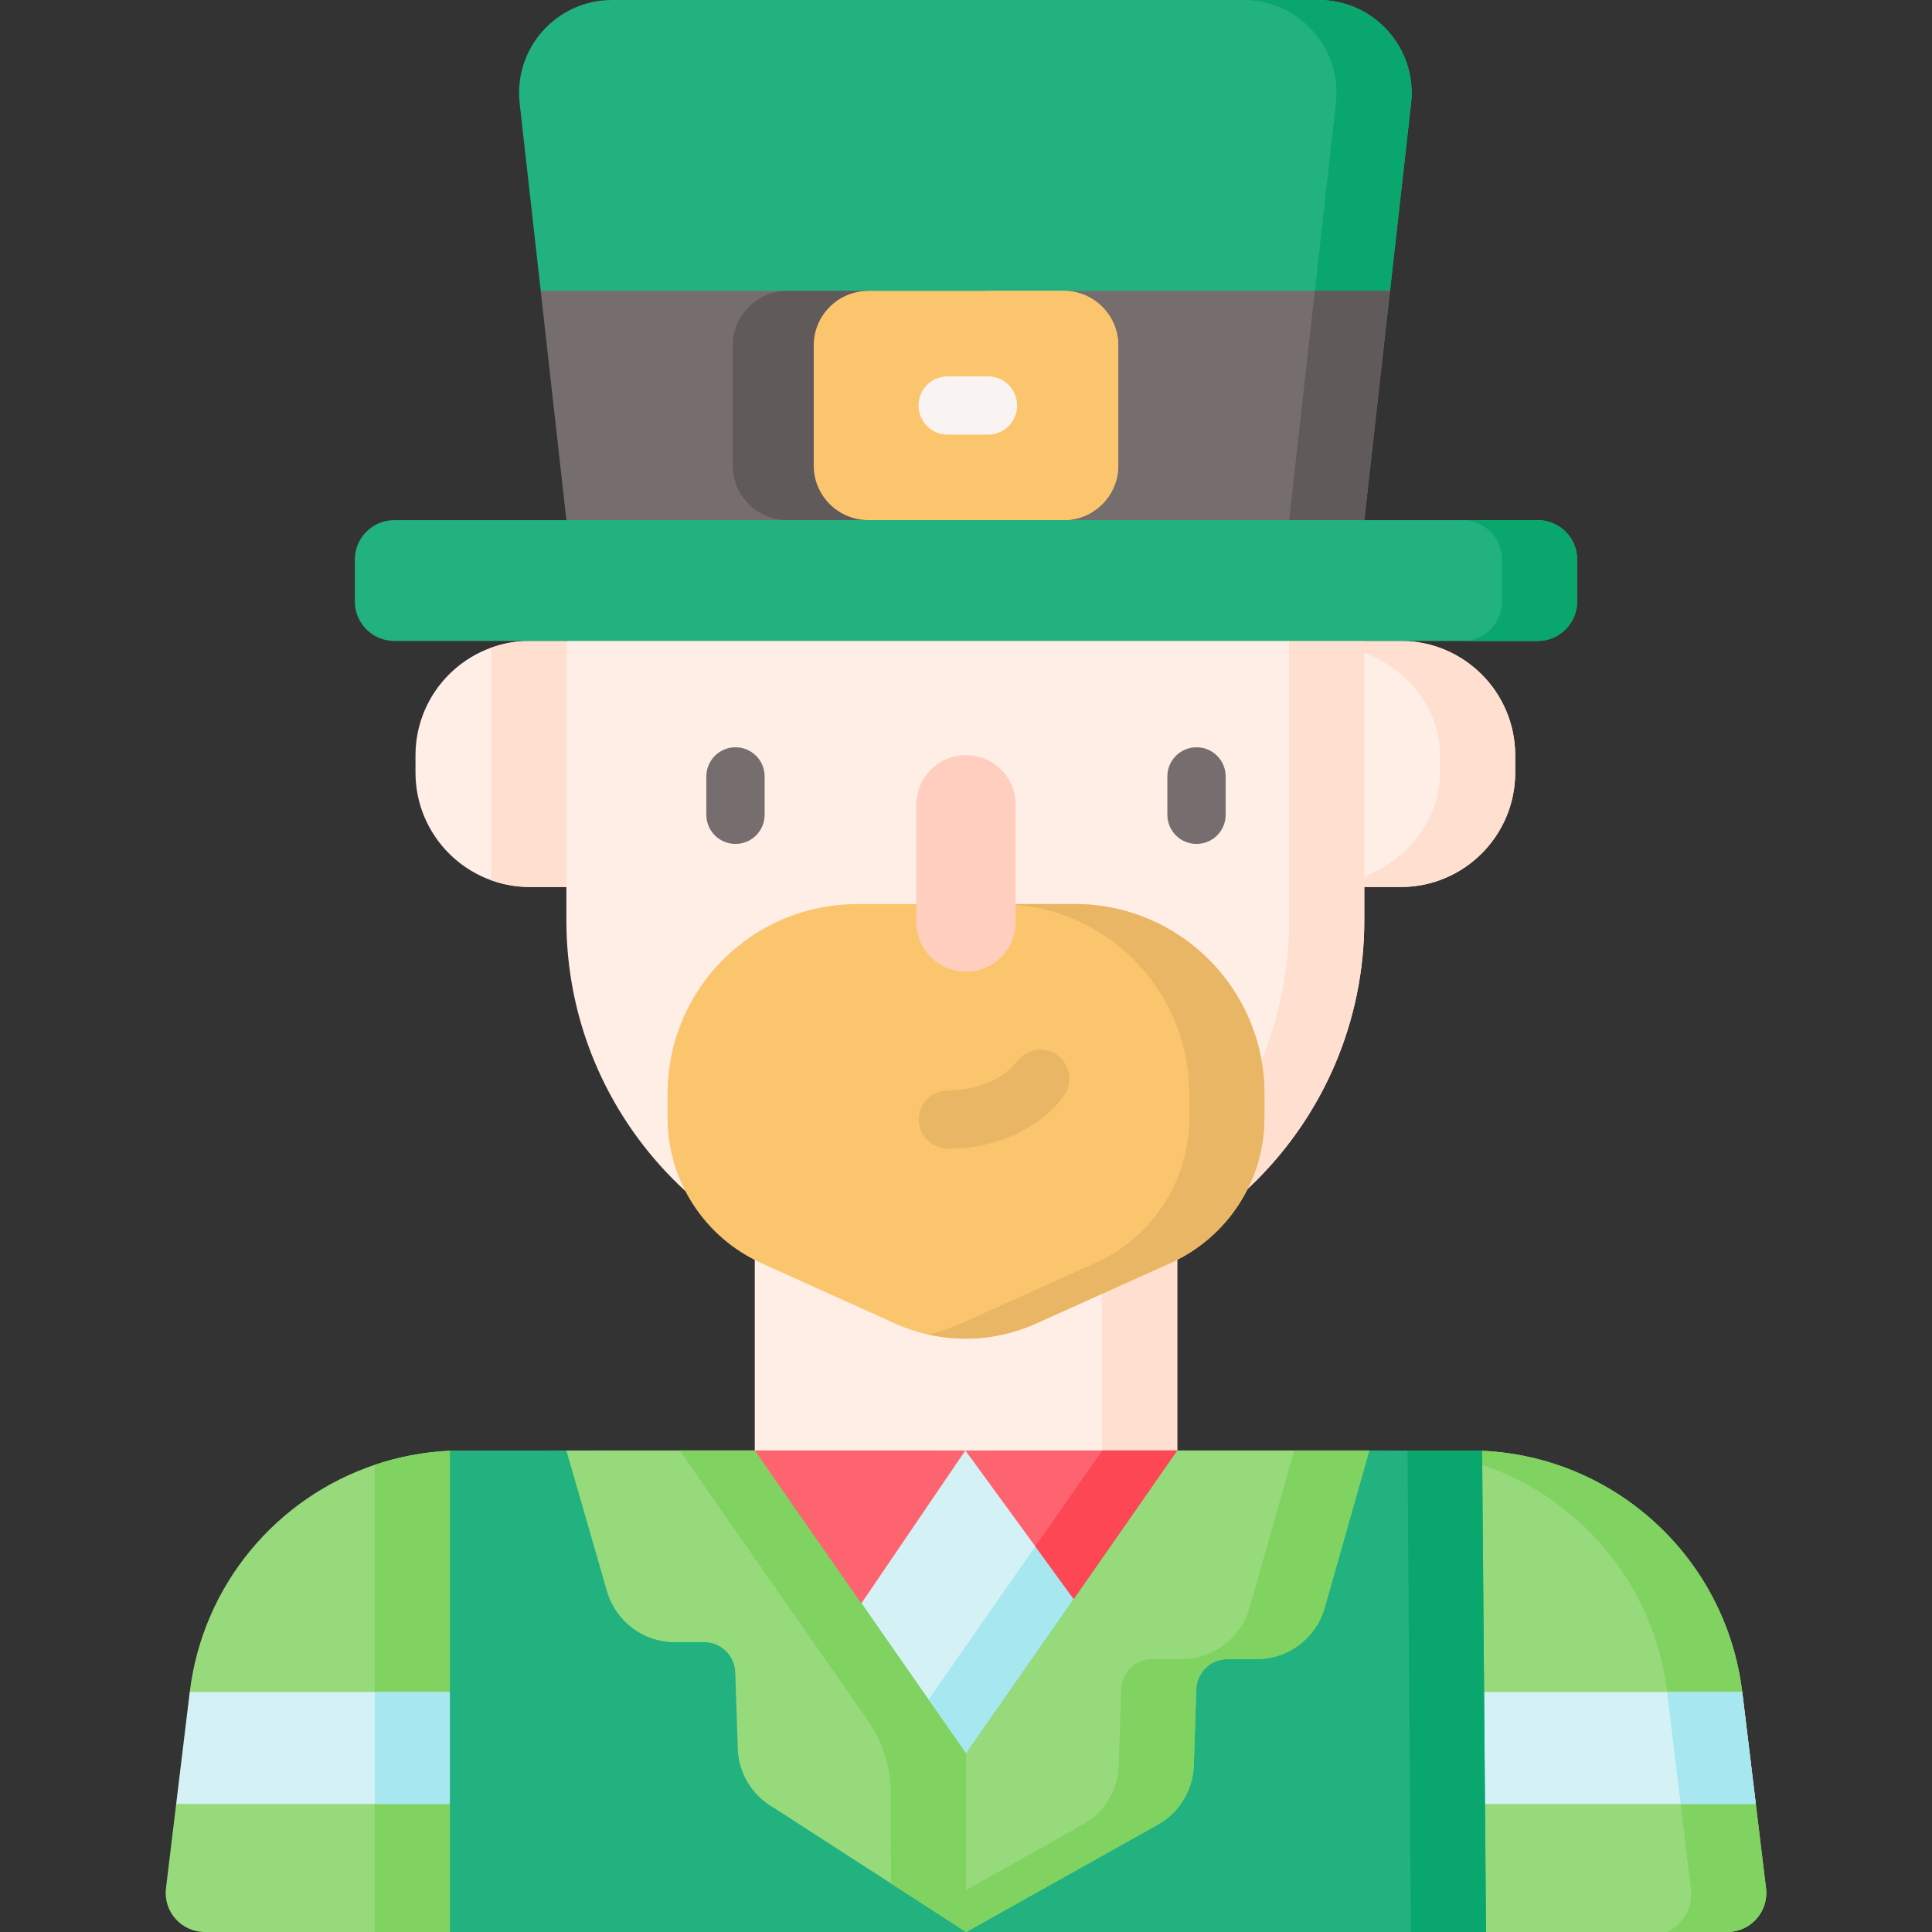 <svg id="Capa_1" enable-background="new 0 0 497 497" height="512" viewBox="0 0 497 497" width="512" xmlns="http://www.w3.org/2000/svg"><rect x="0" y="0" width="497" height="497" fill="#333333" stroke="none"/><g><path d="m362.99 26.57-5.42 48.26-19.53 1.82-89.07 8.3-109.87-10.12-5.42-48.26c-1.58-14.17 9.5-26.57 23.76-26.57h181.79c14.26 0 25.34 12.4 23.76 26.57z" fill="#22b27f"/><path d="m362.99 26.57-5.42 48.26-19.53 1.82.2-1.82 5.41-48.26c1.59-14.17-9.5-26.57-23.76-26.57h19.34c14.26 0 25.34 12.4 23.76 26.57z" fill="#09a76d"/><path d="m357.574 74.833-6.61 58.962-102.634 10.091-102.624-10.091-6.61-58.962h84.269l25.602 7.016 24.668-7.016z" fill="#766e6e"/><path d="m223.365 133.795h-20.83c-7.753 0-14.038-6.285-14.038-14.038v-30.886c0-7.753 6.285-14.038 14.038-14.038h20.83z" fill="#605a5a"/><path d="m338.239 74.833-6.826 60.885 19.551-1.923 6.61-58.962z" fill="#605a5a"/><path d="m273.635 133.795h-50.269c-7.753 0-14.038-6.285-14.038-14.038v-30.886c0-7.753 6.285-14.038 14.038-14.038h50.269c7.753 0 14.038 6.285 14.038 14.038v30.887c-.001 7.752-6.286 14.037-14.038 14.037z" fill="#fbc56d"/><path d="m273.635 74.833h-20.83c7.753 0 14.038 6.285 14.038 14.038v30.887c0 7.753-6.285 14.038-14.038 14.038h20.83c7.753 0 14.038-6.285 14.038-14.038v-30.887c-.001-7.753-6.286-14.038-14.038-14.038z" fill="#fbc56d"/><g><path d="m254.146 111.814h-10.359c-4.143 0-7.5-3.358-7.5-7.5s3.357-7.5 7.5-7.5h10.359c4.143 0 7.5 3.358 7.5 7.5s-3.357 7.5-7.5 7.5z" fill="#f9f3f1"/></g><path d="m350.964 228.177h9.377c16.261 0 29.443-13.182 29.443-29.443v-4.412c0-16.261-13.182-29.443-29.443-29.443h-9.377l-10.434 33.63z" fill="#ffeee6"/><path d="m360.342 164.879h-9.377l-.844 2.721c11.36 4.083 20.329 13.956 20.329 26.721v4.412c0 12.765-8.969 22.959-20.329 27.042l.844 2.401h9.377c16.261 0 29.443-13.182 29.443-29.443v-4.412c0-16.26-13.182-29.442-29.443-29.442z" fill="#ffdfcf"/><path d="m145.703 228.177h-9.377c-16.261 0-29.443-13.182-29.443-29.443v-4.412c0-16.261 13.182-29.443 29.443-29.443h9.377l7.872 31.649z" fill="#ffeee6"/><path d="m136.325 164.879c-3.496 0-6.847.613-9.958 1.731v59.837c3.111 1.118 6.463 1.73 9.958 1.73h9.377l7.872-31.649-7.872-31.649z" fill="#ffdfcf"/><path d="m444.33 497h-62.055l-133.745-10.83-132.795 10.83h-63.065c-6.029 0-10.701-5.272-9.975-11.257l2.625-21.673 8.207-12.998-4.713-15.812c3.363-27.662 22.407-49.964 47.585-58.44 6.12-2.07 12.61-3.31 19.33-3.62.27-.01 133.275 19.032 133.275 19.032l132.266-19.032c34.307 1.549 62.728 27.67 66.915 62.06l-2.727 14.405 6.221 14.405 2.625 21.673c.727 5.985-3.945 11.257-9.974 11.257z" fill="#97da7b"/><path d="m362.94 497h-266.54v-120.18c6.12-2.07 12.61-3.31 19.33-3.62.27-.01 16.93-.02 41.79-.03 49.84-.01 118.9-.01 162.62 0 24.86.01 41.52.02 41.79.03z" fill="#80d261"/><path d="m448.188 435.298c-4.17-34.411-32.601-60.552-66.923-62.093-.561-.031-73.257-.046-142.433-.045 62.741.001 122.589.016 123.097.045 34.322 1.54 62.753 27.681 66.923 62.093l6.15 50.726c.559 4.609-1.931 9.049-6.155 10.976h15.482c6.029 0 10.701-5.272 9.975-11.257z" fill="#80d261"/><path d="m451.68 464.07h-406.36l3.49-28.81h399.38z" fill="#d4f2f6"/><path d="m362.67 464.07h-266.27v-28.81h266.04z" fill="#a6e7f0"/><path d="m451.68 464.07h-19.34l-3.49-28.77v-.04h19.34z" fill="#a6e7f0"/><path d="m382.275 497h-266.54v-123.795c.296-.017 29.968-.077 29.968-.077l103.302 19.104 103.238-19.104s28.843.067 29.022.077z" fill="#22b27f"/><path d="m382.28 497h-19.34l-.86-123.82c11.86 0 19.01.01 19.19.02z" fill="#09a76d"/><path d="m302.84 312.96v60.16l-.01.01-25.69 9.12-28.13 9.98-54.85-19.1v-60.17z" fill="#ffeee6"/><path d="m302.84 312.96v60.16l-.01.01-25.69 9.12 6.36-9.13v-60.16z" fill="#ffdfcf"/><path d="m276.2 411.34-27.7 39.73-9.65-13.84-17.26-24.77v-20.23l26.74-19.1 24.26 15.71z" fill="#d4f2f6"/><path d="m276.2 411.34-27.7 39.73-9.65-13.84 33.74-48.39z" fill="#a6e7f0"/><path d="m350.96 164.88v71.88c0 52.19-42.31 94.51-94.5 94.51h-16.25c-.51 0-1.03 0-1.54-.02-51.49-.82-92.97-42.81-92.97-94.49v-71.88l102.63-8.98 87.22 7.63z" fill="#ffeee6"/><path d="m350.96 164.88v71.88c0 52.19-42.31 94.51-94.5 94.51h-16.25c-.51 0-1.03 0-1.54-.02 51.48-.83 92.96-42.81 92.96-94.49v-71.88l3.92-1.35z" fill="#ffdfcf"/><path d="m325.267 287.54v-6.201c0-26.934-21.834-48.768-48.768-48.768h-55.998c-26.934 0-48.768 21.834-48.768 48.768v6.244c0 16.104 9.433 30.715 24.11 37.344l34.385 15.531c11.523 5.204 24.725 5.214 36.255.027l34.62-15.575c14.706-6.618 24.164-21.244 24.164-37.37z" fill="#fbc56d"/><path d="m276.499 232.57h-19.335c26.934 0 48.768 21.834 48.768 48.768v6.201c0 16.126-9.458 30.753-24.165 37.369l-34.62 15.575c-2.731 1.229-5.558 2.156-8.432 2.801 9.24 2.076 18.988 1.149 27.768-2.801l34.62-15.575c14.706-6.616 24.165-21.243 24.165-37.369v-6.201c0-26.934-21.835-48.768-48.769-48.768z" fill="#e9b665"/><path d="m248.503 249.975h-.007c-7.053 0-12.77-5.717-12.77-12.77v-30.186c0-7.053 5.717-12.77 12.77-12.77h.007c7.053 0 12.77 5.717 12.77 12.77v30.186c.001 7.053-5.717 12.77-12.77 12.77z" fill="#ffcebf"/><path d="m302.839 373.125-54.339 77.947-54.339-77.947-48.458.003 10.439 36.207c2.237 7.76 9.339 13.104 17.415 13.104h7.572c4.325 0 7.871 3.431 8.013 7.754l.646 19.624c.209 6.343 3.72 12.115 9.257 15.217l49.498 31.966 49.288-27.609c5.537-3.102 9.048-8.874 9.257-15.217l.646-19.624c.142-4.323 3.688-7.754 8.013-7.754h7.572c8.076 0 15.178-5.344 17.415-13.104l11.509-40.565z" fill="#97da7b"/><path d="m352.24 373.13-11.51 40.56c-2.23 7.76-9.33 13.11-17.41 13.11h-7.57c-4.33 0-7.87 3.43-8.02 7.75l-.64 19.62c-.21 6.35-3.72 12.12-9.26 15.22l-49.29 27.61-8.96-5.79 38.95-21.82c5.54-3.1 9.05-8.87 9.26-15.22l.64-19.62c.14-4.32 3.69-7.75 8.01-7.75h7.58c8.07 0 15.17-5.35 17.41-13.11l11.51-40.56z" fill="#80d261"/><path d="m229.174 461.358.022 23.147 19.347 12.495-.043-45.928-54.339-77.947-19.335.001 48.456 69.508c3.83 5.494 5.886 12.028 5.892 18.724z" fill="#80d261"/><path d="m302.86 373.12-.02.01v-.01z" fill="#97da7b"/><path d="m248.334 373.128-26.748 39.336-27.425-39.339z" fill="#fe646f"/><path d="m248.334 373.128 27.865 38.211 26.64-38.214z" fill="#fe646f"/><path d="m283.545 373.126-17.209 24.687 9.863 13.526 26.64-38.214z" fill="#fd4755"/><path d="m395.568 164.879h-294.136c-5.604 0-10.147-4.543-10.147-10.147v-10.785c0-5.604 4.543-10.147 10.147-10.147h294.136c5.604 0 10.147 4.543 10.147 10.147v10.785c0 5.604-4.543 10.147-10.147 10.147z" fill="#22b27f"/><path d="m395.568 133.8h-19.335c5.604 0 10.147 4.543 10.147 10.147v10.785c0 5.604-4.543 10.147-10.147 10.147h19.335c5.604 0 10.147-4.543 10.147-10.147v-10.785c0-5.604-4.543-10.147-10.147-10.147z" fill="#09a76d"/><g><g><path d="m189.201 217.097c-4.143 0-7.5-3.358-7.5-7.5v-9.864c0-4.142 3.357-7.5 7.5-7.5s7.5 3.358 7.5 7.5v9.864c0 4.142-3.357 7.5-7.5 7.5z" fill="#766e6e"/></g><g><path d="m307.799 217.097c-4.143 0-7.5-3.358-7.5-7.5v-9.864c0-4.142 3.357-7.5 7.5-7.5s7.5 3.358 7.5 7.5v9.864c0 4.142-3.358 7.5-7.5 7.5z" fill="#766e6e"/></g></g><g><path d="m243.86 295.503c-4.143 0-7.5-3.358-7.5-7.5s3.357-7.5 7.5-7.5c7.447 0 14.249-2.874 17.752-7.5 2.5-3.303 7.206-3.952 10.506-1.453 3.303 2.5 3.953 7.204 1.453 10.507-6.374 8.419-17.48 13.446-29.711 13.446z" fill="#e9b665"/></g></g></svg>